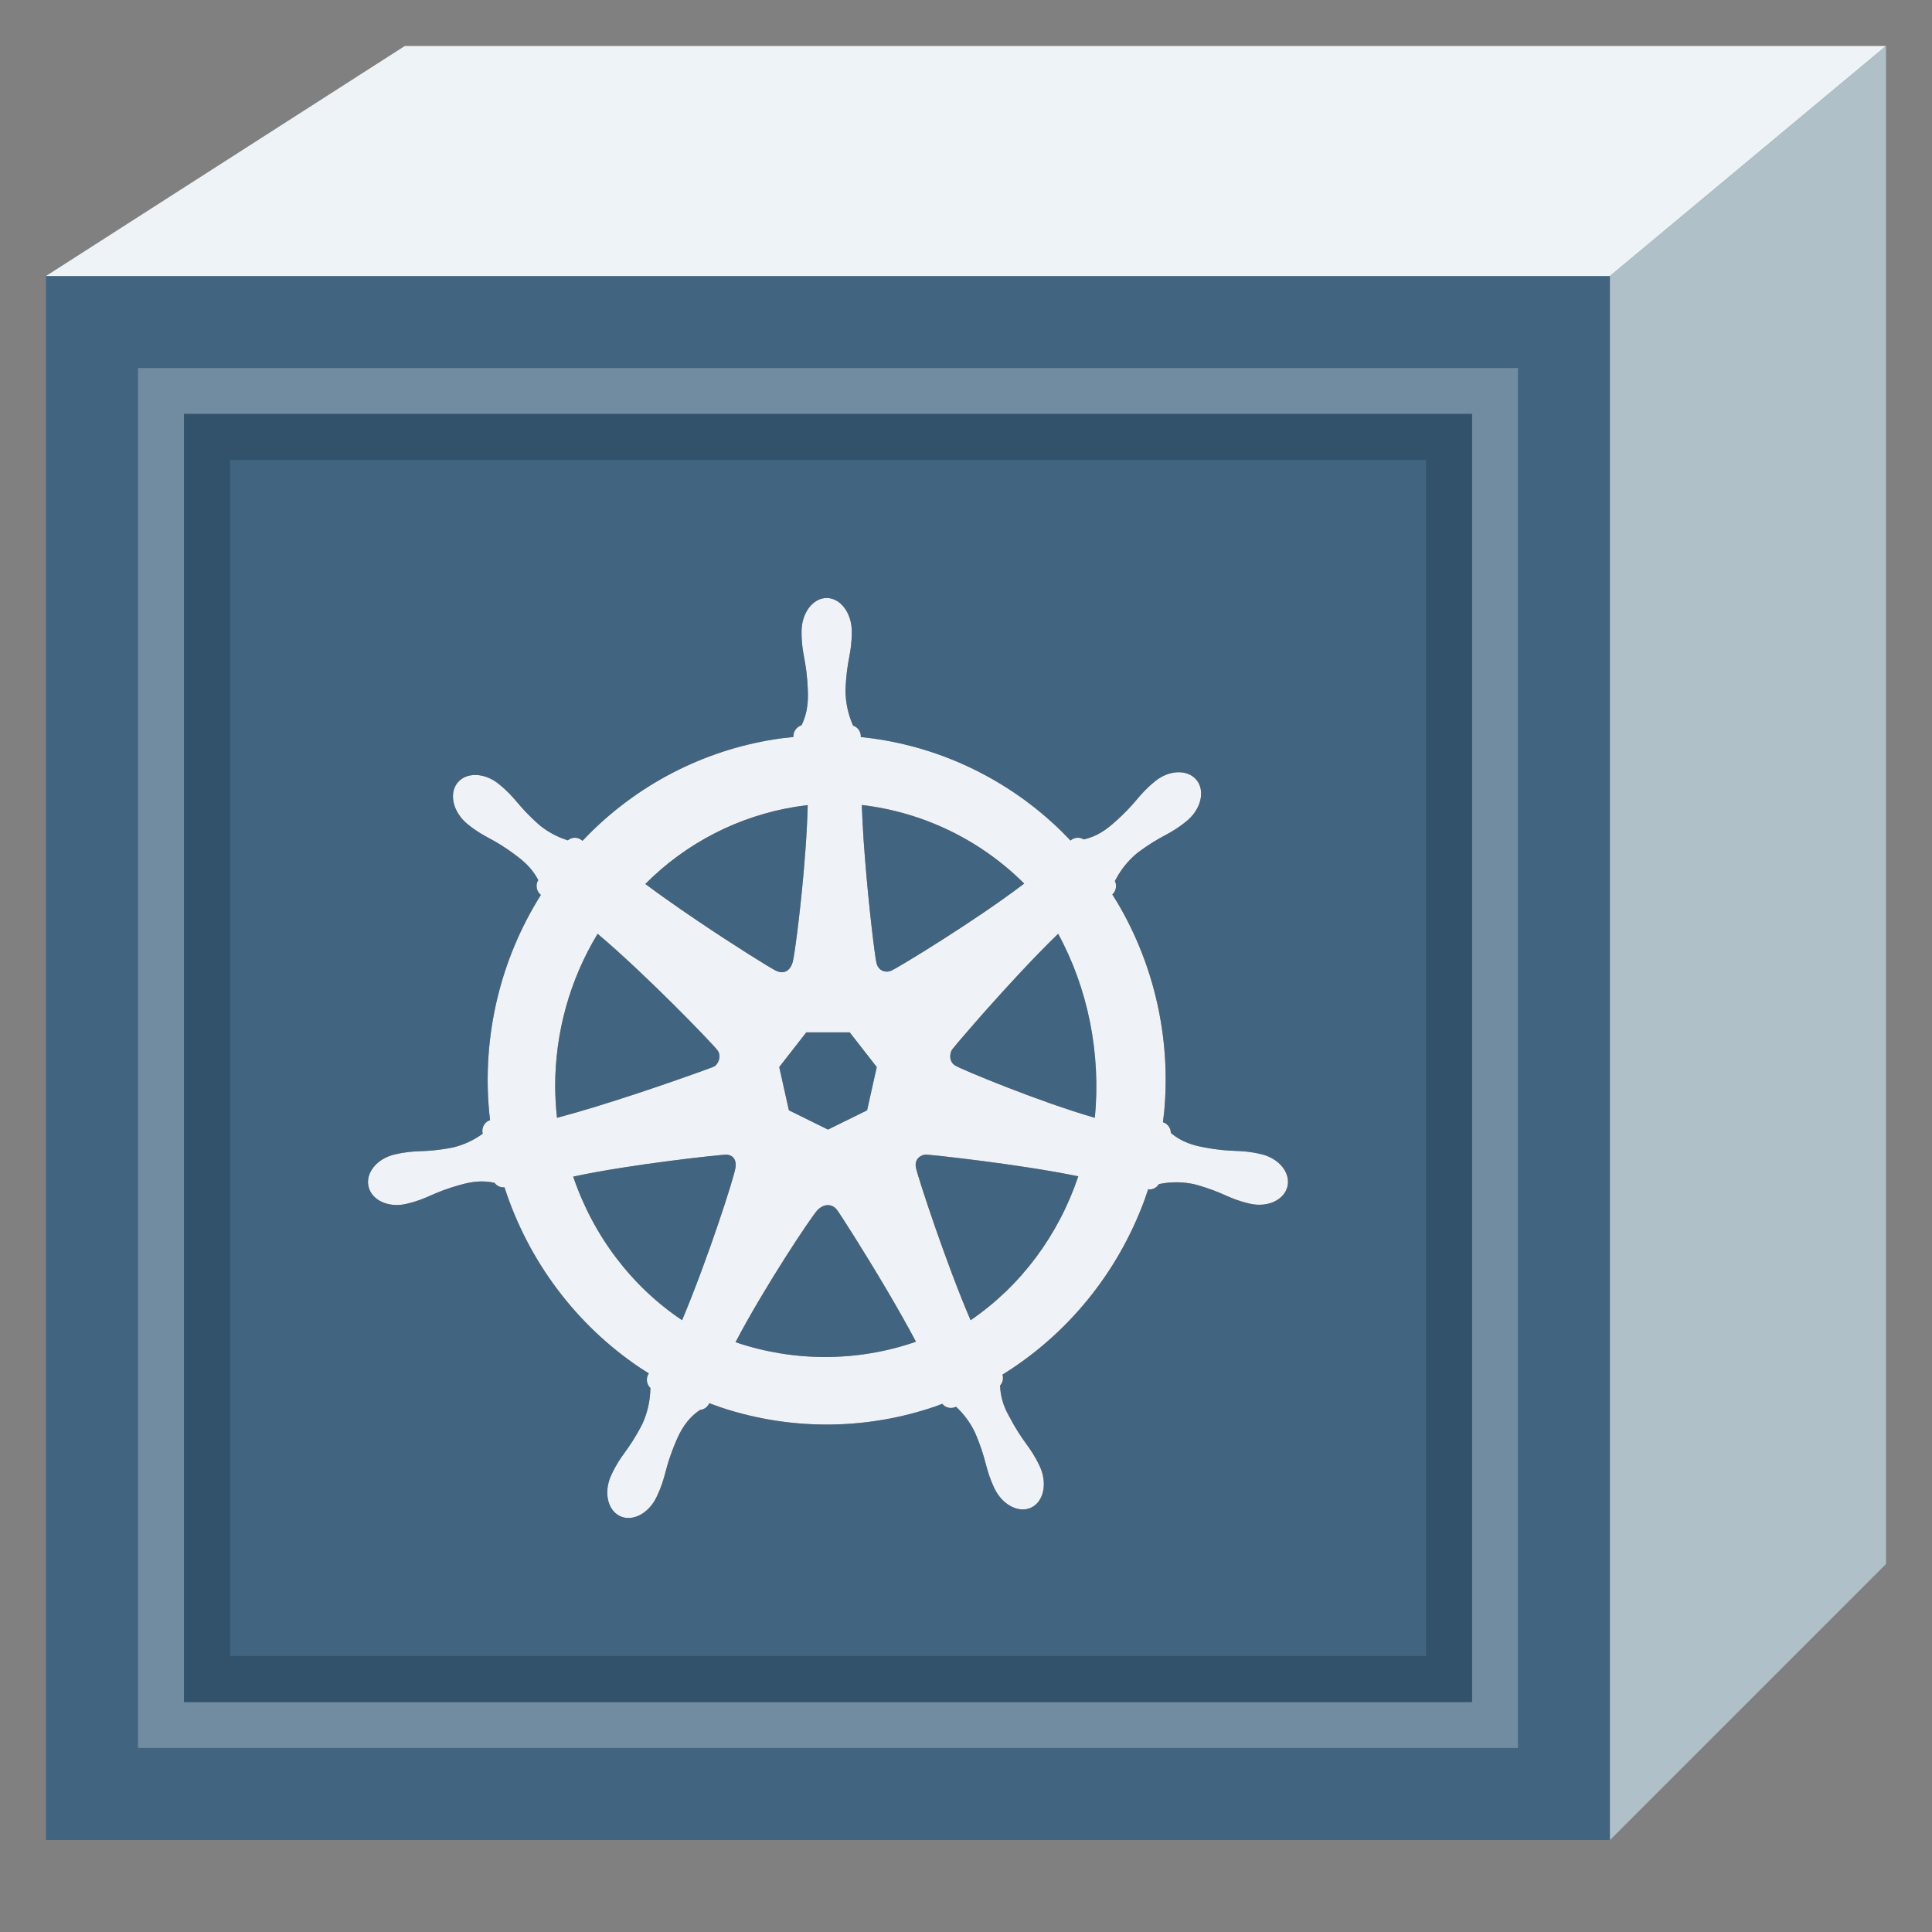 <?xml version="1.0" encoding="UTF-8"?>
<svg width="42px" height="42px" viewBox="0 0 42 42" version="1.1" xmlns="http://www.w3.org/2000/svg" xmlns:xlink="http://www.w3.org/1999/xlink">
    <rect x="0" y="0" width="42" height="42" fill="#808080" stroke="none"/>
    <title>kubernetes</title>
    <g id="页面-1" stroke="none" stroke-width="1" fill="none" fill-rule="evenodd">
        <g id="kubernetes">
            <g id="背景区域" opacity="0" fill="#D8D8D8" fill-rule="nonzero">
                <rect id="矩形" x="-5.68434189e-14" y="0" width="42" height="42"></rect>
            </g>
            <g id="底块" transform="translate(0.909, 0.424)">
                <polygon id="路径-7备份-2" fill="#416480" fill-rule="nonzero" transform="translate(17.091, 22.576) scale(-1, 1) translate(-17.091, -22.576) " points="0.091 39.576 0.091 5.576 34.091 5.576 34.091 39.576"></polygon>
                <polygon id="路径-7备份-6" fill="#EEF3F7" fill-rule="nonzero" transform="translate(20.091, 3.076) rotate(180) translate(-20.091, -3.076) " points="0.091 5.576 6.091 0.576 40.091 0.576 32.291 5.576"></polygon>
                <polygon id="路径-7备份-5" fill="#AFC0C8" fill-rule="nonzero" transform="translate(37.091, 20.076) scale(-1, 1) translate(-37.091, -20.076) " points="34.091 33.576 34.091 0.576 40.091 5.576 40.091 39.576"></polygon>
                <polygon id="路径-7备份-4" stroke="#FFFFFF" opacity="0.25" transform="translate(17.091, 22.576) scale(-1, 1) translate(-17.091, -22.576) " points="31.591 8.076 31.591 37.076 2.591 37.076 2.591 8.076"></polygon>
                <polygon id="路径-7备份-4" stroke="#32526B" transform="translate(17.091, 22.576) scale(-1, 1) translate(-17.091, -22.576) " points="30.591 9.076 30.591 36.076 3.591 36.076 3.591 9.076"></polygon>
            </g>
            <g id="Icon/Kubernetes" transform="translate(8, 13)" fill-rule="nonzero">
                <rect id="矩形" fill="#D8D8D8" opacity="0" x="0" y="0" width="20" height="20"></rect>
                <g id="K8S">
                    <rect id="矩形备份-3" fill="#D8D8D8" opacity="0" x="0" y="0" width="20" height="20"></rect>
                    <g id="形状结合备份-4" fill="#000000">
                        <path d="M9.971,0 C10.272,0 10.517,0.327 10.517,0.729 C10.517,1.249 10.405,1.318 10.38,2.012 C10.382,2.276 10.439,2.535 10.545,2.774 C10.644,2.806 10.714,2.899 10.714,3.008 L10.711,3.022 L10.963,3.052 C12.506,3.263 13.943,3.967 15.067,5.063 L15.272,5.272 C15.276,5.268 15.28,5.265 15.284,5.262 C15.366,5.199 15.475,5.196 15.558,5.248 C15.857,5.185 16.07,5.016 16.213,4.89 C16.73,4.437 16.715,4.306 17.114,3.981 C17.424,3.731 17.825,3.722 18.016,3.961 C18.205,4.201 18.105,4.598 17.796,4.85 C17.396,5.176 17.274,5.131 16.724,5.543 C16.561,5.677 16.423,5.837 16.313,6.017 L16.236,6.153 L16.244,6.166 C16.282,6.261 16.259,6.373 16.182,6.445 L16.158,6.408 L16.301,6.639 C17.097,7.993 17.45,9.568 17.311,11.139 L17.282,11.397 L17.325,11.413 C17.403,11.456 17.453,11.539 17.453,11.629 C17.694,11.835 17.963,11.902 18.153,11.938 C18.824,12.068 18.915,11.973 19.415,12.09 C19.8,12.179 20.057,12.489 19.989,12.789 C19.92,13.087 19.556,13.256 19.171,13.167 C18.672,13.052 18.631,12.927 17.97,12.746 C17.713,12.688 17.448,12.688 17.192,12.742 C17.145,12.822 17.055,12.867 16.962,12.856 L16.976,12.81 L16.876,13.099 C16.293,14.674 15.209,16.007 13.793,16.883 C13.82,16.966 13.798,17.057 13.741,17.121 C13.749,17.351 13.815,17.577 13.932,17.778 C14.251,18.389 14.38,18.406 14.603,18.875 C14.773,19.237 14.693,19.64 14.421,19.772 C14.15,19.903 13.791,19.717 13.618,19.356 C13.398,18.886 13.467,18.775 13.194,18.138 C13.093,17.928 12.953,17.739 12.784,17.582 L12.774,17.586 C12.689,17.623 12.597,17.61 12.53,17.562 L12.483,17.518 L12.341,17.572 C10.835,18.09 9.205,18.101 7.693,17.603 L7.419,17.505 C7.382,17.59 7.303,17.643 7.218,17.651 C6.923,17.847 6.783,18.127 6.7,18.323 C6.428,18.96 6.498,19.071 6.275,19.54 C6.104,19.905 5.744,20.091 5.472,19.956 C5.201,19.822 5.12,19.421 5.292,19.06 C5.513,18.588 5.643,18.576 5.961,17.962 C6.076,17.715 6.136,17.446 6.139,17.174 C6.065,17.104 6.041,16.993 6.083,16.895 L6.105,16.857 L5.902,16.727 C4.522,15.796 3.486,14.417 2.967,12.811 C2.882,12.82 2.801,12.781 2.752,12.715 C2.465,12.647 2.208,12.702 2.03,12.751 C1.37,12.931 1.328,13.056 0.829,13.172 C0.446,13.262 0.078,13.092 0.011,12.793 C-0.058,12.494 0.202,12.18 0.588,12.095 C1.086,11.98 1.179,12.074 1.848,11.945 C2.08,11.889 2.299,11.787 2.493,11.647 C2.465,11.527 2.521,11.414 2.62,11.364 L2.654,11.352 L2.635,11.185 C2.479,9.527 2.873,7.861 3.758,6.455 C3.671,6.385 3.643,6.268 3.682,6.168 L3.702,6.133 C3.571,5.878 3.377,5.715 3.233,5.608 C2.684,5.192 2.562,5.238 2.162,4.914 C1.853,4.661 1.754,4.262 1.942,4.021 C2.13,3.781 2.533,3.791 2.841,4.042 C3.242,4.366 3.226,4.497 3.743,4.95 C3.924,5.093 4.127,5.201 4.345,5.268 C4.429,5.196 4.553,5.192 4.642,5.262 L4.662,5.279 L4.835,5.102 C5.964,3.985 7.415,3.267 8.975,3.052 L9.249,3.021 L9.248,3.005 L9.248,3.005 C9.248,2.893 9.322,2.798 9.424,2.767 C9.565,2.487 9.569,2.207 9.562,2.012 C9.535,1.319 9.425,1.249 9.425,0.729 C9.425,0.327 9.67,0 9.971,0 Z M9.772,13.306 C9.636,13.449 8.611,14.99 7.99,16.178 C8.616,16.391 9.273,16.5 9.936,16.5 C10.609,16.5 11.277,16.388 11.912,16.168 C11.822,15.998 11.723,15.816 11.618,15.631 L11.458,15.35 L11.26,15.011 C10.763,14.17 10.265,13.393 10.194,13.3 C10.09,13.164 9.909,13.164 9.772,13.306 Z M12.124,12.1 C12.041,12.102 11.869,12.178 11.912,12.386 C11.955,12.594 12.576,14.488 13.1,15.7 C14.186,14.96 15.009,13.859 15.441,12.572 C14.136,12.303 12.206,12.099 12.124,12.1 Z M7.787,12.101 C7.693,12.099 5.71,12.308 4.461,12.579 C4.897,13.866 5.73,14.964 6.828,15.7 C7.391,14.36 7.962,12.59 7.99,12.377 C8.019,12.164 7.882,12.102 7.787,12.101 Z M10.472,9.443 L9.528,9.443 L8.94,10.197 L9.15,11.137 L10,11.556 L10.85,11.137 L11.06,10.197 L10.472,9.443 Z M4.992,7.3 C4.386,8.299 4.067,9.45 4.069,10.622 C4.071,10.849 4.084,11.075 4.109,11.3 C5.163,11.022 6.61,10.519 7.228,10.296 L7.34,10.255 L7.468,10.208 C7.499,10.196 7.519,10.188 7.525,10.185 C7.598,10.15 7.7,9.973 7.598,9.833 C7.496,9.694 6.057,8.199 4.992,7.3 Z M15.003,7.3 C14.868,7.431 14.726,7.573 14.583,7.72 L14.367,7.944 L14.109,8.219 C13.885,8.46 13.668,8.7 13.473,8.918 L13.287,9.128 L13.098,9.345 C12.864,9.613 12.711,9.796 12.696,9.819 C12.651,9.887 12.617,10.073 12.765,10.164 C12.913,10.254 14.601,10.955 15.801,11.3 C15.935,9.903 15.654,8.494 15.003,7.3 Z M9.559,4.502 L9.293,4.539 C8.058,4.739 6.914,5.325 6.029,6.217 C6.27,6.397 6.539,6.588 6.812,6.777 L7.14,7.001 C7.959,7.555 8.738,8.038 8.863,8.1 C9.047,8.191 9.18,8.1 9.233,7.913 C9.267,7.793 9.378,6.978 9.462,6.056 L9.478,5.871 L9.51,5.47 C9.534,5.136 9.552,4.804 9.559,4.502 Z M10.735,4.5 C10.743,4.742 10.757,4.999 10.774,5.259 L10.803,5.65 C10.89,6.759 11.024,7.824 11.055,7.941 C11.096,8.1 11.246,8.158 11.38,8.1 C11.514,8.042 13.202,7.019 14.265,6.208 C13.313,5.258 12.07,4.657 10.735,4.5 Z" id="path-1"></path>
                    </g>
                    <path d="M9.971,0 C10.272,0 10.517,0.327 10.517,0.729 C10.517,1.249 10.405,1.318 10.38,2.012 C10.382,2.276 10.439,2.535 10.545,2.774 C10.644,2.806 10.714,2.899 10.714,3.008 L10.711,3.022 L10.963,3.052 C12.506,3.263 13.943,3.967 15.067,5.063 L15.272,5.272 C15.276,5.268 15.28,5.265 15.284,5.262 C15.366,5.199 15.475,5.196 15.558,5.248 C15.857,5.185 16.07,5.016 16.213,4.89 C16.73,4.437 16.715,4.306 17.114,3.981 C17.424,3.731 17.825,3.722 18.016,3.961 C18.205,4.201 18.105,4.598 17.796,4.85 C17.396,5.176 17.274,5.131 16.724,5.543 C16.561,5.677 16.423,5.837 16.313,6.017 L16.236,6.153 L16.244,6.166 C16.282,6.261 16.259,6.373 16.182,6.445 L16.158,6.408 L16.301,6.639 C17.097,7.993 17.45,9.568 17.311,11.139 L17.282,11.397 L17.325,11.413 C17.403,11.456 17.453,11.539 17.453,11.629 C17.694,11.835 17.963,11.902 18.153,11.938 C18.824,12.068 18.915,11.973 19.415,12.09 C19.8,12.179 20.057,12.489 19.989,12.789 C19.92,13.087 19.556,13.256 19.171,13.167 C18.672,13.052 18.631,12.927 17.97,12.746 C17.713,12.688 17.448,12.688 17.192,12.742 C17.145,12.822 17.055,12.867 16.962,12.856 L16.976,12.81 L16.876,13.099 C16.293,14.674 15.209,16.007 13.793,16.883 C13.82,16.966 13.798,17.057 13.741,17.121 C13.749,17.351 13.815,17.577 13.932,17.778 C14.251,18.389 14.38,18.406 14.603,18.875 C14.773,19.237 14.693,19.64 14.421,19.772 C14.15,19.903 13.791,19.717 13.618,19.356 C13.398,18.886 13.467,18.775 13.194,18.138 C13.093,17.928 12.953,17.739 12.784,17.582 L12.774,17.586 C12.689,17.623 12.597,17.61 12.53,17.562 L12.483,17.518 L12.341,17.572 C10.835,18.09 9.205,18.101 7.693,17.603 L7.419,17.505 C7.382,17.59 7.303,17.643 7.218,17.651 C6.923,17.847 6.783,18.127 6.7,18.323 C6.428,18.96 6.498,19.071 6.275,19.54 C6.104,19.905 5.744,20.091 5.472,19.956 C5.201,19.822 5.12,19.421 5.292,19.06 C5.513,18.588 5.643,18.576 5.961,17.962 C6.076,17.715 6.136,17.446 6.139,17.174 C6.065,17.104 6.041,16.993 6.083,16.895 L6.105,16.857 L5.902,16.727 C4.522,15.796 3.486,14.417 2.967,12.811 C2.882,12.82 2.801,12.781 2.752,12.715 C2.465,12.647 2.208,12.702 2.03,12.751 C1.37,12.931 1.328,13.056 0.829,13.172 C0.446,13.262 0.078,13.092 0.011,12.793 C-0.058,12.494 0.202,12.18 0.588,12.095 C1.086,11.98 1.179,12.074 1.848,11.945 C2.08,11.889 2.299,11.787 2.493,11.647 C2.465,11.527 2.521,11.414 2.62,11.364 L2.654,11.352 L2.635,11.185 C2.479,9.527 2.873,7.861 3.758,6.455 C3.671,6.385 3.643,6.268 3.682,6.168 L3.702,6.133 C3.571,5.878 3.377,5.715 3.233,5.608 C2.684,5.192 2.562,5.238 2.162,4.914 C1.853,4.661 1.754,4.262 1.942,4.021 C2.13,3.781 2.533,3.791 2.841,4.042 C3.242,4.366 3.226,4.497 3.743,4.95 C3.924,5.093 4.127,5.201 4.345,5.268 C4.429,5.196 4.553,5.192 4.642,5.262 L4.662,5.279 L4.835,5.102 C5.964,3.985 7.415,3.267 8.975,3.052 L9.249,3.021 L9.248,3.005 L9.248,3.005 C9.248,2.893 9.322,2.798 9.424,2.767 C9.565,2.487 9.569,2.207 9.562,2.012 C9.535,1.319 9.425,1.249 9.425,0.729 C9.425,0.327 9.67,0 9.971,0 Z M9.772,13.306 C9.636,13.449 8.611,14.99 7.99,16.178 C8.616,16.391 9.273,16.5 9.936,16.5 C10.609,16.5 11.277,16.388 11.912,16.168 C11.822,15.998 11.723,15.816 11.618,15.631 L11.458,15.35 L11.26,15.011 C10.763,14.17 10.265,13.393 10.194,13.3 C10.09,13.164 9.909,13.164 9.772,13.306 Z M12.124,12.1 C12.041,12.102 11.869,12.178 11.912,12.386 C11.955,12.594 12.576,14.488 13.1,15.7 C14.186,14.96 15.009,13.859 15.441,12.572 C14.136,12.303 12.206,12.099 12.124,12.1 Z M7.787,12.101 C7.693,12.099 5.71,12.308 4.461,12.579 C4.897,13.866 5.73,14.964 6.828,15.7 C7.391,14.36 7.962,12.59 7.99,12.377 C8.019,12.164 7.882,12.102 7.787,12.101 Z M10.472,9.443 L9.528,9.443 L8.94,10.197 L9.15,11.137 L10,11.556 L10.85,11.137 L11.06,10.197 L10.472,9.443 Z M4.992,7.3 C4.386,8.299 4.067,9.45 4.069,10.622 C4.071,10.849 4.084,11.075 4.109,11.3 C5.163,11.022 6.61,10.519 7.228,10.296 L7.34,10.255 L7.468,10.208 C7.499,10.196 7.519,10.188 7.525,10.185 C7.598,10.15 7.7,9.973 7.598,9.833 C7.496,9.694 6.057,8.199 4.992,7.3 Z M15.003,7.3 C14.868,7.431 14.726,7.573 14.583,7.72 L14.367,7.944 L14.109,8.219 C13.885,8.46 13.668,8.7 13.473,8.918 L13.287,9.128 L13.098,9.345 C12.864,9.613 12.711,9.796 12.696,9.819 C12.651,9.887 12.617,10.073 12.765,10.164 C12.913,10.254 14.601,10.955 15.801,11.3 C15.935,9.903 15.654,8.494 15.003,7.3 Z M9.559,4.502 L9.293,4.539 C8.058,4.739 6.914,5.325 6.029,6.217 C6.27,6.397 6.539,6.588 6.812,6.777 L7.14,7.001 C7.959,7.555 8.738,8.038 8.863,8.1 C9.047,8.191 9.18,8.1 9.233,7.913 C9.267,7.793 9.378,6.978 9.462,6.056 L9.478,5.871 L9.51,5.47 C9.534,5.136 9.552,4.804 9.559,4.502 Z M10.735,4.5 C10.743,4.742 10.757,4.999 10.774,5.259 L10.803,5.65 C10.89,6.759 11.024,7.824 11.055,7.941 C11.096,8.1 11.246,8.158 11.38,8.1 C11.514,8.042 13.202,7.019 14.265,6.208 C13.313,5.258 12.07,4.657 10.735,4.5 Z" id="形状结合备份-4" fill="#EFF3F8"></path>
                </g>
            </g>
        </g>
    </g>
</svg>